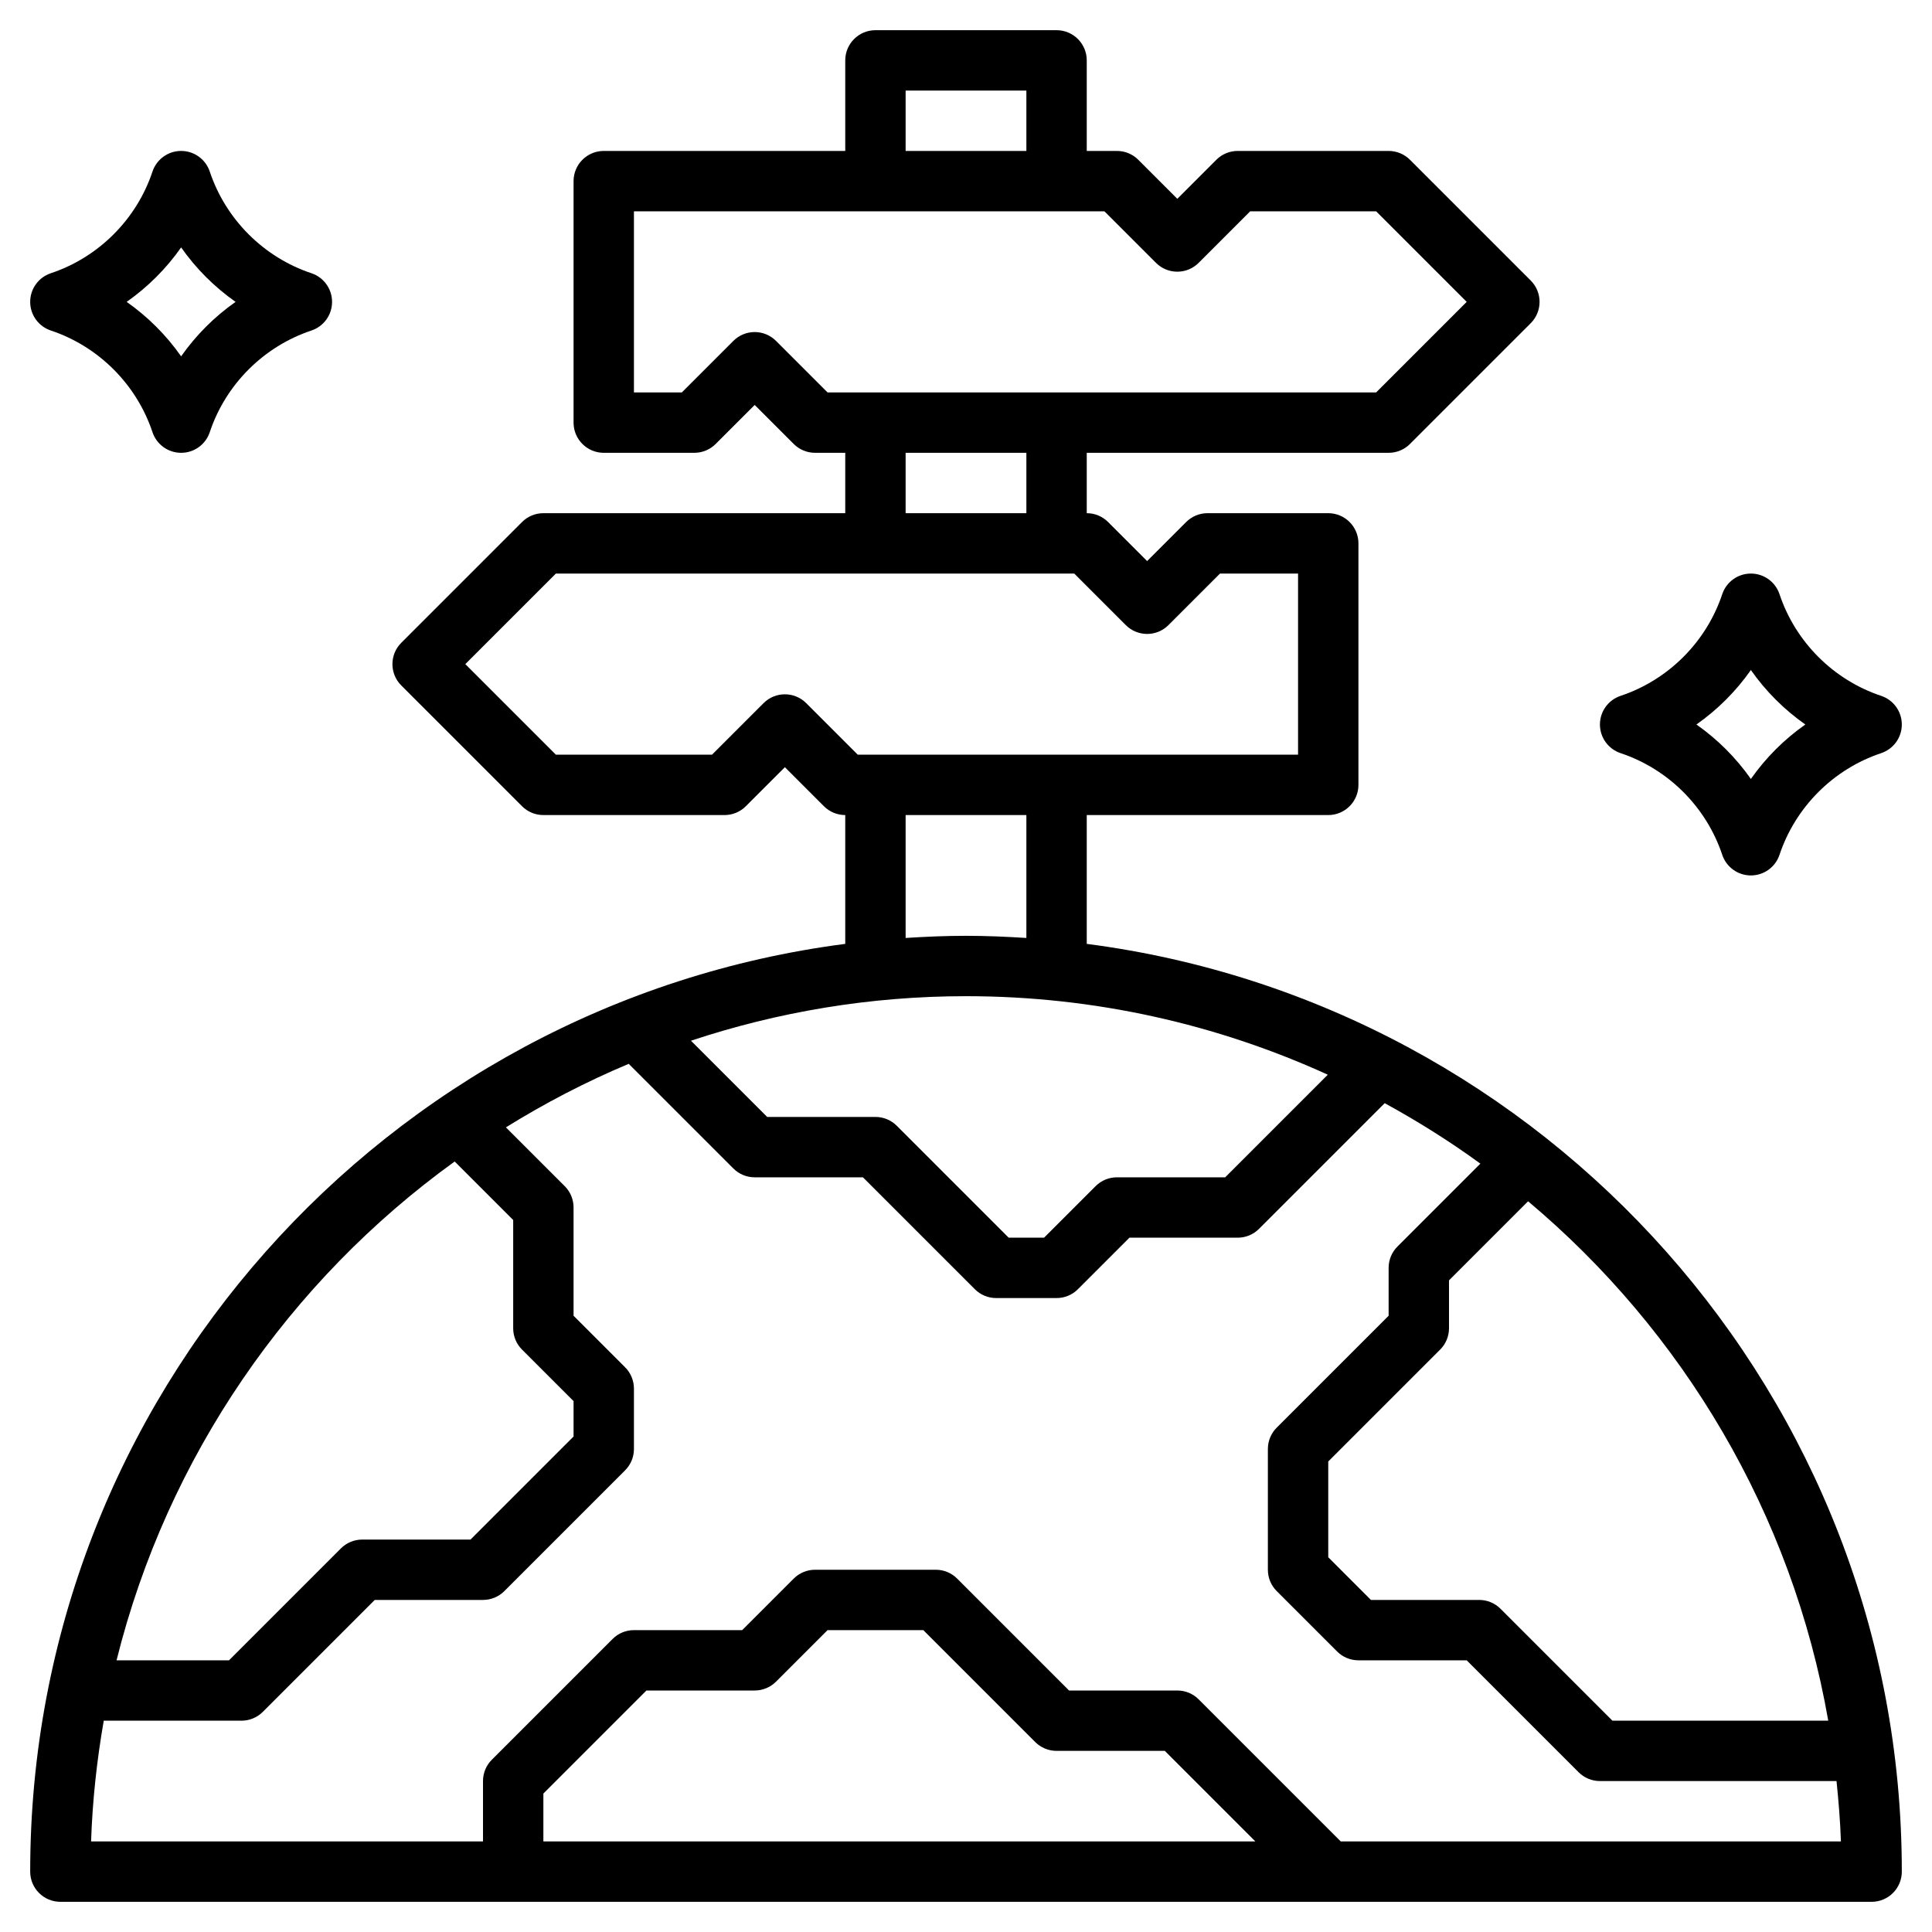 <svg id="Layer_3" enable-background="new 0 0 64 64" height="512" viewBox="0 0 64 64" width="512" xmlns="http://www.w3.org/2000/svg"><g><path d="m36 31.267v-4.267h8c.552 0 1-.448 1-1v-8c0-.552-.448-1-1-1h-4c-.265 0-.52.105-.707.293l-1.293 1.293-1.293-1.293c-.187-.188-.442-.293-.707-.293v-2h10c.265 0 .52-.105.707-.293l4-4c.391-.391.391-1.023 0-1.414l-4-4c-.187-.188-.442-.293-.707-.293h-5c-.265 0-.52.105-.707.293l-1.293 1.293-1.293-1.293c-.187-.188-.442-.293-.707-.293h-1v-3c0-.552-.448-1-1-1h-6c-.552 0-1 .448-1 1v3h-8c-.552 0-1 .448-1 1v8c0 .552.448 1 1 1h3c.265 0 .52-.105.707-.293l1.293-1.293 1.293 1.293c.187.188.442.293.707.293h1v2h-10c-.265 0-.52.105-.707.293l-4 4c-.391.391-.391 1.023 0 1.414l4 4c.187.188.442.293.707.293h6c.265 0 .52-.105.707-.293l1.293-1.293 1.293 1.293c.187.188.442.293.707.293v4.267c-15.209 1.969-27 14.995-27 30.733 0 .553.448 1 1 1h60c.552 0 1-.447 1-1 0-15.738-11.791-28.764-27-30.733zm24.563 25.733h-7.149l-3.707-3.707c-.187-.188-.442-.293-.707-.293h-3.586l-1.414-1.414v-3.172l3.707-3.707c.188-.187.293-.441.293-.707v-1.586l2.62-2.62c5.125 4.305 8.745 10.343 9.943 17.206zm-16.578-21.399-3.399 3.399h-3.586c-.265 0-.52.105-.707.293l-1.707 1.707h-1.172l-3.707-3.707c-.187-.188-.442-.293-.707-.293h-3.586l-2.525-2.525c2.867-.952 5.928-1.475 9.111-1.475 4.273 0 8.329.935 11.985 2.601zm-13.985-32.601h4v2h-4zm-4.293 8.293c-.391-.391-1.023-.391-1.414 0l-1.707 1.707h-1.586v-6h15.586l1.707 1.707c.391.391 1.023.391 1.414 0l1.707-1.707h4.172l3 3-3 3h-18.172zm4.293 3.707h4v2h-4zm-3.293 8.293c-.391-.391-1.023-.391-1.414 0l-1.707 1.707h-5.172l-3-3 3-3h17.172l1.707 1.707c.391.391 1.023.391 1.414 0l1.707-1.707h2.586v6h-14.586zm3.293 3.707h4v4.071c-.662-.042-1.328-.071-2-.071s-1.338.029-2 .071zm-14.938 11.476 1.938 1.938v3.586c0 .266.105.52.293.707l1.707 1.707v1.172l-3.414 3.414h-3.586c-.265 0-.52.105-.707.293l-3.707 3.707h-3.725c1.679-6.747 5.722-12.568 11.201-16.524zm2.938 22.524v-1.586l3.414-3.414h3.586c.265 0 .52-.105.707-.293l1.707-1.707h3.172l3.707 3.707c.187.188.442.293.707.293h3.586l3 3zm26.414 0-4.707-4.707c-.187-.188-.442-.293-.707-.293h-3.586l-3.707-3.707c-.187-.188-.442-.293-.707-.293h-4c-.265 0-.52.105-.707.293l-1.707 1.707h-3.586c-.265 0-.52.105-.707.293l-4 4c-.188.187-.293.441-.293.707v2h-12.983c.046-1.359.192-2.694.42-4h4.563c.265 0 .52-.105.707-.293l3.707-3.707h3.586c.265 0 .52-.105.707-.293l4-4c.188-.187.293-.441.293-.707v-2c0-.266-.105-.52-.293-.707l-1.707-1.707v-3.586c0-.266-.105-.52-.293-.707l-1.948-1.948c1.293-.802 2.651-1.51 4.068-2.104l3.466 3.466c.187.188.442.293.707.293h3.586l3.707 3.707c.187.188.442.293.707.293h2c.265 0 .52-.105.707-.293l1.707-1.707h3.586c.265 0 .52-.105.707-.293l4.163-4.163c1.1.602 2.161 1.268 3.169 2.003l-2.746 2.746c-.188.187-.293.441-.293.707v1.586l-3.707 3.707c-.188.187-.293.441-.293.707v4c0 .266.105.52.293.707l2 2c.187.188.442.293.707.293h3.586l3.707 3.707c.187.188.442.293.707.293h7.837c.068.661.123 1.327.146 2z"/><path d="m1.684 10.949c1.582.527 2.84 1.786 3.367 3.367.137.409.518.684.949.684s.812-.275.949-.684c.527-1.582 1.786-2.84 3.367-3.367.409-.137.684-.518.684-.949s-.275-.812-.684-.949c-1.582-.527-2.84-1.786-3.367-3.367-.137-.409-.518-.684-.949-.684s-.812.275-.949.684c-.527 1.582-1.786 2.84-3.367 3.367-.409.137-.684.518-.684.949s.275.812.684.949zm4.316-2.753c.492.701 1.103 1.312 1.804 1.804-.701.492-1.312 1.103-1.804 1.804-.492-.701-1.103-1.312-1.804-1.804.701-.492 1.312-1.103 1.804-1.804z"/><path d="m53.684 24.949c1.582.527 2.84 1.786 3.367 3.367.137.409.518.684.949.684s.812-.275.949-.684c.527-1.582 1.786-2.84 3.367-3.367.409-.137.684-.518.684-.949s-.275-.812-.684-.949c-1.582-.527-2.84-1.786-3.367-3.367-.137-.409-.518-.684-.949-.684s-.812.275-.949.684c-.527 1.582-1.786 2.84-3.367 3.367-.409.137-.684.518-.684.949s.275.812.684.949zm4.316-2.753c.492.701 1.103 1.312 1.804 1.804-.701.492-1.312 1.103-1.804 1.804-.492-.701-1.103-1.312-1.804-1.804.701-.492 1.312-1.103 1.804-1.804z"/></g></svg>
